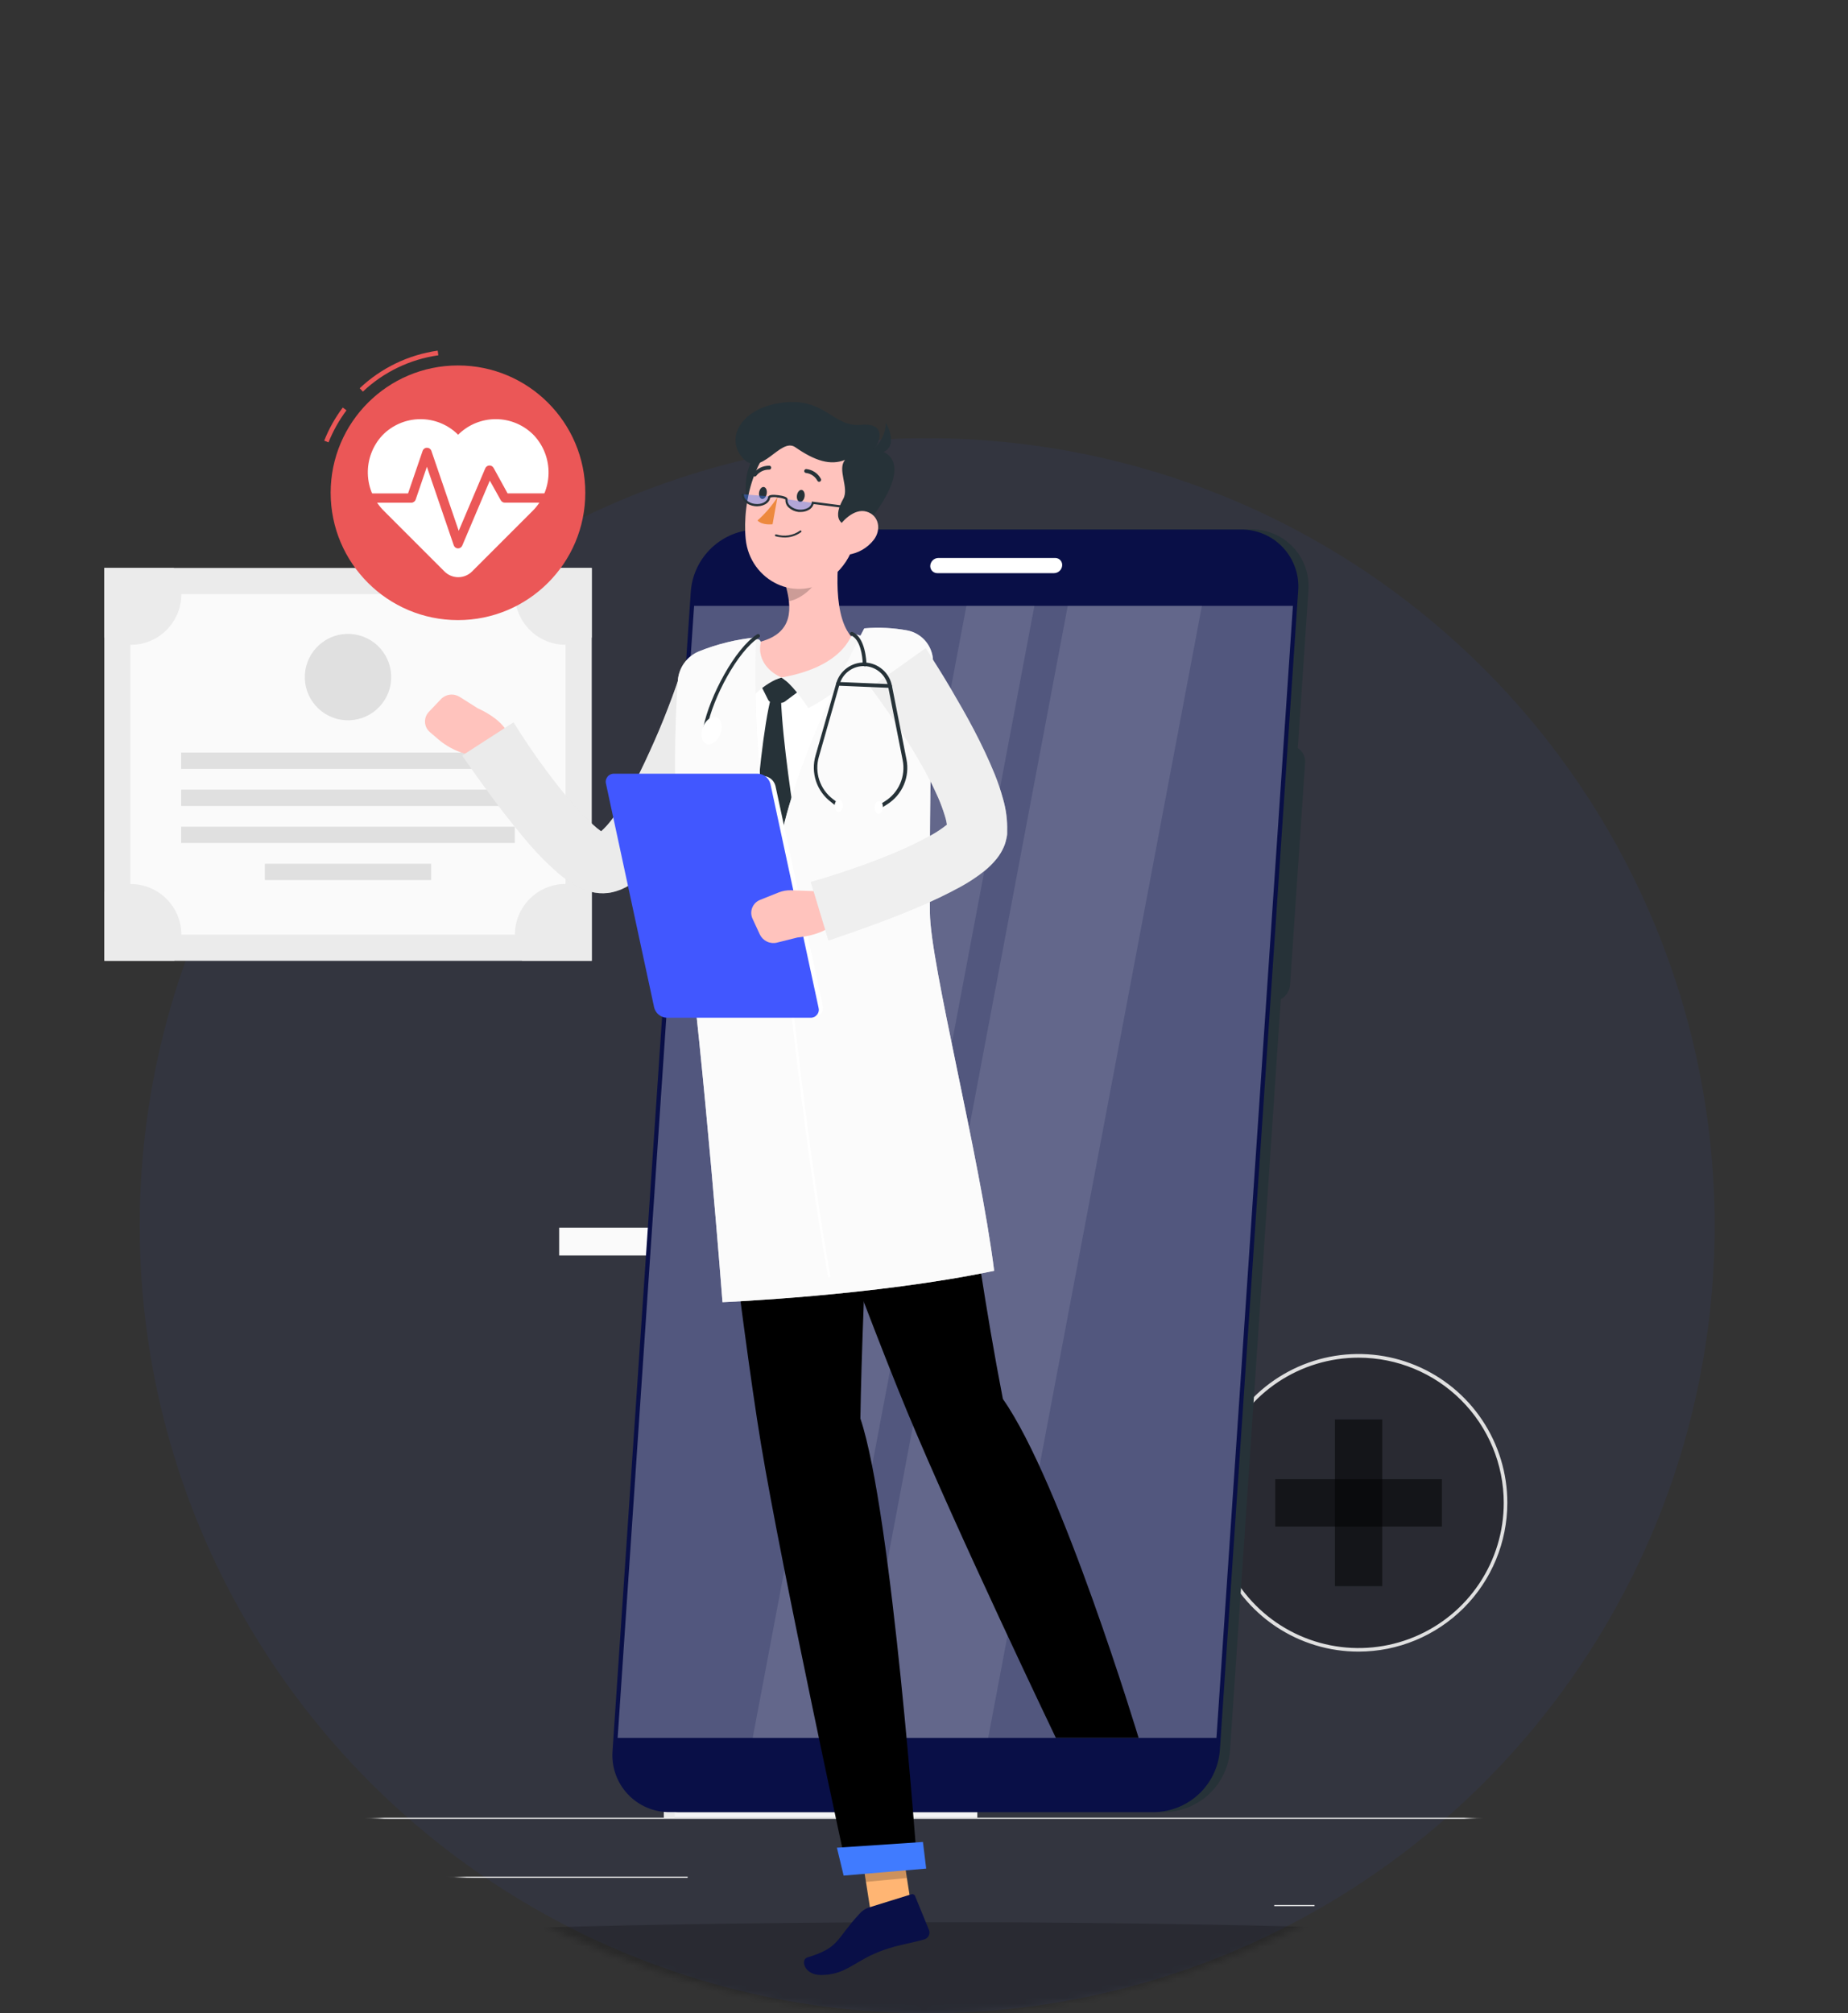 <svg width="291" height="317" viewBox="0 0 291 317" fill="none" xmlns="http://www.w3.org/2000/svg">
<rect x="0" y="0" width="291" height="317" fill="#333333" stroke="none"/>
<circle cx="146" cy="193" r="124" fill="#4157FF" fill-opacity="0.06"/>
<mask id="mask0_1_2654" style="mask-type:alpha" maskUnits="userSpaceOnUse" x="0" y="0" width="291" height="317">
<ellipse cx="145.5" cy="158.5" rx="145.5" ry="158.5" fill="url(#paint0_linear_1_2654)"/>
</mask>
<g mask="url(#mask0_1_2654)">
<path d="M330.312 286.206H-35V286.389H330.312V286.206Z" fill="#EBEBEB"/>
<path d="M293.708 297.962H269.51V298.145H293.708V297.962Z" fill="#EBEBEB"/>
<path d="M206.997 299.949H200.648V300.132H206.997V299.949Z" fill="#EBEBEB"/>
<path d="M268.779 291.182H233.95V291.364H268.779V291.182Z" fill="#EBEBEB"/>
<path d="M20.629 292.409H3.328V292.592H20.629V292.409Z" fill="#EBEBEB"/>
<path d="M46.018 292.409H27.132V292.592H46.018V292.409Z" fill="#EBEBEB"/>
<path d="M108.283 295.492H61.055V295.675H108.283V295.492Z" fill="#EBEBEB"/>
<path d="M93.181 89.427H16.421V151.289H93.181V89.427Z" fill="#EBEBEB"/>
<path d="M89.053 147.168V93.548H20.535V147.168H89.053Z" fill="#FAFAFA"/>
<path d="M81.067 121.063V118.499H28.527V121.063H81.067Z" fill="#E0E0E0"/>
<path d="M81.067 126.901V124.336H28.527V126.901H81.067Z" fill="#E0E0E0"/>
<path d="M81.067 132.731V130.167H28.527V132.731H81.067Z" fill="#E0E0E0"/>
<path d="M67.894 138.569V136.004H41.701V138.569H67.894Z" fill="#E0E0E0"/>
<path d="M28.564 93.548C28.564 94.601 28.356 95.643 27.952 96.616C27.547 97.588 26.954 98.47 26.207 99.213C25.46 99.955 24.574 100.542 23.599 100.94C22.624 101.339 21.581 101.54 20.527 101.533C19.075 101.537 17.649 101.14 16.407 100.386V89.427H27.366C28.134 90.665 28.548 92.091 28.564 93.548Z" fill="#EBEBEB"/>
<path d="M93.181 89.427V100.386C91.653 101.305 89.862 101.686 88.093 101.47C86.324 101.253 84.678 100.45 83.418 99.19C82.157 97.93 81.355 96.284 81.138 94.515C80.921 92.745 81.303 90.954 82.221 89.427H93.181Z" fill="#EBEBEB"/>
<path d="M28.564 147.176C28.567 148.625 28.172 150.048 27.424 151.289H16.465V140.33C17.677 139.604 19.06 139.212 20.473 139.195C21.885 139.178 23.277 139.535 24.507 140.231C25.737 140.927 26.76 141.936 27.473 143.156C28.185 144.376 28.562 145.763 28.564 147.176Z" fill="#EBEBEB"/>
<path d="M93.181 140.323V151.282H82.221C81.468 150.043 81.07 148.619 81.074 147.169C81.076 145.754 81.452 144.365 82.166 143.143C82.879 141.921 83.904 140.911 85.135 140.214C86.367 139.517 87.761 139.16 89.175 139.177C90.59 139.195 91.975 139.588 93.188 140.315L93.181 140.323Z" fill="#EBEBEB"/>
<path d="M61.514 107.702C62.116 103.994 59.598 100.5 55.89 99.898C52.182 99.296 48.688 101.814 48.086 105.523C47.484 109.231 50.002 112.725 53.71 113.327C57.418 113.929 60.912 111.41 61.514 107.702Z" fill="#E0E0E0"/>
<path d="M153.896 203.813H104.549V286.206H153.896V203.813Z" fill="#F5F5F5"/>
<path d="M106.237 203.813H104.549V286.206H106.237V203.813Z" fill="#EBEBEB"/>
<path d="M109.912 193.307H88.052V197.684H109.912V193.307Z" fill="#FAFAFA"/>
<path d="M147.656 319.201C225.893 319.201 289.317 315.498 289.317 310.93C289.317 306.363 225.893 302.66 147.656 302.66C69.419 302.66 5.995 306.363 5.995 310.93C5.995 315.498 69.419 319.201 147.656 319.201Z" fill="black" fill-opacity="0.2"/>
<path d="M213.929 259.77C226.712 259.77 237.075 249.407 237.075 236.624C237.075 223.841 226.712 213.478 213.929 213.478C201.145 213.478 190.783 223.841 190.783 236.624C190.783 249.407 201.145 259.77 213.929 259.77Z" fill="black" fill-opacity="0.2"/>
<path d="M213.931 260.057C209.297 260.059 204.766 258.686 200.911 256.112C197.057 253.538 194.053 249.879 192.278 245.598C190.504 241.317 190.039 236.605 190.942 232.059C191.845 227.514 194.076 223.338 197.353 220.06C200.63 216.783 204.805 214.55 209.35 213.646C213.895 212.741 218.607 213.205 222.889 214.978C227.171 216.751 230.831 219.754 233.406 223.608C235.981 227.461 237.355 231.992 237.355 236.626C237.349 242.837 234.88 248.793 230.488 253.185C226.097 257.578 220.142 260.049 213.931 260.057ZM213.931 213.772C209.409 213.772 204.989 215.113 201.229 217.626C197.47 220.138 194.539 223.709 192.809 227.887C191.079 232.064 190.627 236.661 191.51 241.096C192.392 245.531 194.57 249.604 197.768 252.801C200.966 255.998 205.04 258.175 209.476 259.056C213.911 259.938 218.508 259.484 222.685 257.752C226.862 256.021 230.432 253.09 232.943 249.329C235.454 245.569 236.794 241.148 236.792 236.626C236.787 230.565 234.376 224.755 230.09 220.47C225.803 216.185 219.992 213.776 213.931 213.772Z" fill="#E0E0E0"/>
<path d="M217.657 223.504H210.205V249.748H217.657V223.504Z" fill="black" fill-opacity="0.5"/>
<path d="M227.053 240.36V232.907H200.809V240.36H227.053Z" fill="black" fill-opacity="0.5"/>
<path d="M57.139 61.663L56.642 61.13C60.024 57.933 64.315 55.865 68.924 55.212L69.026 55.943C64.566 56.572 60.412 58.571 57.139 61.663Z" fill="#EB5757"/>
<path d="M51.732 69.649L51.053 69.386C51.79 67.525 52.773 65.771 53.975 64.17L54.56 64.608C53.401 66.157 52.45 67.852 51.732 69.649Z" fill="#EB5757"/>
<path d="M72.116 97.639C83.189 97.639 92.165 88.664 92.165 77.591C92.165 66.519 83.189 57.543 72.116 57.543C61.044 57.543 52.068 66.519 52.068 77.591C52.068 88.664 61.044 97.639 72.116 97.639Z" fill="#EB5757"/>
<path d="M84.092 68.561C83.32 67.759 82.395 67.12 81.373 66.679C80.351 66.239 79.251 66.007 78.138 65.997C77.025 65.987 75.921 66.198 74.891 66.62C73.861 67.041 72.925 67.664 72.139 68.451C71.353 67.664 70.417 67.042 69.388 66.62C68.358 66.199 67.255 65.987 66.143 65.998C65.031 66.008 63.931 66.24 62.91 66.68C61.888 67.12 60.965 67.759 60.193 68.561C58.681 70.196 57.866 72.357 57.922 74.584C57.978 76.81 58.9 78.927 60.492 80.484L69.991 89.983C70.276 90.268 70.614 90.494 70.986 90.648C71.359 90.802 71.758 90.882 72.161 90.882C72.564 90.882 72.963 90.802 73.335 90.648C73.707 90.494 74.046 90.268 74.331 89.983L83.829 80.484C85.416 78.922 86.331 76.803 86.38 74.576C86.429 72.35 85.608 70.192 84.092 68.561Z" fill="white"/>
<path d="M72.117 86.352C71.969 86.346 71.827 86.297 71.708 86.21C71.59 86.122 71.5 86.001 71.452 85.862L67.221 73.493L65.453 78.665C65.403 78.809 65.309 78.933 65.185 79.021C65.06 79.109 64.911 79.156 64.759 79.155H57.679C57.486 79.155 57.3 79.078 57.163 78.941C57.026 78.804 56.949 78.618 56.949 78.424C56.949 78.23 57.026 78.045 57.163 77.908C57.3 77.771 57.486 77.694 57.679 77.694H64.255L66.549 70.994C66.599 70.85 66.692 70.726 66.816 70.638C66.939 70.549 67.088 70.502 67.24 70.502C67.391 70.502 67.54 70.549 67.663 70.638C67.787 70.726 67.88 70.85 67.93 70.994L72.233 83.582L76.413 73.741C76.465 73.615 76.552 73.507 76.663 73.428C76.774 73.35 76.905 73.304 77.041 73.295C77.178 73.287 77.314 73.318 77.434 73.384C77.554 73.45 77.653 73.548 77.72 73.668L79.927 77.686H86.583C86.777 77.686 86.963 77.763 87.1 77.9C87.237 78.037 87.314 78.223 87.314 78.417C87.314 78.611 87.237 78.796 87.1 78.933C86.963 79.071 86.777 79.147 86.583 79.147H79.503C79.372 79.149 79.244 79.115 79.131 79.049C79.018 78.984 78.924 78.889 78.86 78.775L77.129 75.677L72.789 85.906C72.733 86.038 72.639 86.15 72.52 86.23C72.4 86.309 72.26 86.351 72.117 86.352Z" fill="#EB5757"/>
<path d="M183.354 285.33H107.099C105.857 285.343 104.625 285.099 103.482 284.611C102.339 284.123 101.31 283.402 100.461 282.495C99.612 281.588 98.96 280.514 98.549 279.342C98.137 278.17 97.973 276.924 98.069 275.685L110.394 93.029C110.609 90.421 111.787 87.985 113.697 86.196C115.608 84.407 118.115 83.392 120.732 83.349H197.002C198.248 83.334 199.483 83.58 200.629 84.07C201.774 84.561 202.805 85.284 203.655 86.195C204.505 87.106 205.155 88.185 205.565 89.362C205.974 90.538 206.134 91.787 206.033 93.029L193.685 275.685C193.463 278.287 192.284 280.713 190.375 282.495C188.466 284.276 185.965 285.287 183.354 285.33Z" fill="#263238"/>
<path d="M200.262 157.734H198.34C197.992 157.738 197.647 157.669 197.327 157.532C197.007 157.396 196.72 157.194 196.482 156.939C196.245 156.685 196.063 156.383 195.949 156.055C195.835 155.726 195.791 155.377 195.819 155.03L198.179 120.114C198.234 119.383 198.561 118.7 199.096 118.2C199.63 117.699 200.333 117.417 201.065 117.41H202.987C203.335 117.406 203.68 117.475 204 117.611C204.32 117.748 204.607 117.95 204.845 118.205C205.082 118.459 205.264 118.761 205.378 119.089C205.492 119.418 205.536 119.767 205.507 120.114L203.148 155.03C203.093 155.76 202.766 156.443 202.231 156.944C201.697 157.445 200.994 157.726 200.262 157.734Z" fill="#263238"/>
<path d="M109.284 134.441H107.37C107.086 134.445 106.805 134.39 106.545 134.279C106.284 134.169 106.049 134.005 105.854 133.799C105.66 133.593 105.511 133.349 105.415 133.082C105.32 132.815 105.282 132.532 105.302 132.249L106.157 119.639C106.211 119.047 106.482 118.495 106.917 118.091C107.353 117.686 107.922 117.457 108.517 117.447H110.438C110.721 117.445 111 117.502 111.26 117.613C111.519 117.724 111.753 117.888 111.946 118.094C112.14 118.299 112.288 118.543 112.383 118.808C112.479 119.074 112.518 119.357 112.499 119.639L111.644 132.249C111.591 132.842 111.321 133.394 110.885 133.799C110.449 134.204 109.879 134.432 109.284 134.441Z" fill="#407BFF"/>
<path d="M107.764 156.959H105.843C105.56 156.962 105.28 156.906 105.02 156.795C104.76 156.684 104.526 156.52 104.332 156.314C104.139 156.108 103.99 155.865 103.895 155.598C103.801 155.332 103.762 155.049 103.782 154.767L104.637 142.156C104.691 141.564 104.962 141.013 105.398 140.609C105.833 140.204 106.403 139.975 106.997 139.965H108.933C109.216 139.963 109.495 140.02 109.755 140.131C110.014 140.242 110.248 140.406 110.441 140.611C110.635 140.817 110.783 141.061 110.879 141.326C110.974 141.592 111.013 141.875 110.994 142.156L110.139 154.767C110.086 155.362 109.814 155.916 109.375 156.322C108.936 156.727 108.362 156.954 107.764 156.959Z" fill="#407BFF"/>
<path d="M181.74 285.33H105.485C104.242 285.344 103.011 285.099 101.868 284.611C100.725 284.123 99.696 283.402 98.847 282.495C97.998 281.588 97.346 280.514 96.934 279.342C96.522 278.17 96.359 276.924 96.454 275.686L108.787 93.029C109.01 90.42 110.196 87.987 112.113 86.203C114.031 84.419 116.543 83.412 119.162 83.378H195.388C196.631 83.364 197.864 83.609 199.007 84.098C200.15 84.586 201.18 85.307 202.029 86.215C202.878 87.123 203.53 88.198 203.941 89.371C204.352 90.544 204.515 91.79 204.419 93.029L192.078 275.686C191.856 278.288 190.676 280.716 188.765 282.497C186.855 284.279 184.352 285.289 181.74 285.33Z" fill="#090F47"/>
<path opacity="0.3" d="M97.258 273.639L109.298 95.397H203.593L191.552 273.639H97.258Z" fill="white"/>
<path opacity="0.1" d="M134.484 273.639L168.136 95.397H189.259L155.606 273.639H134.484Z" fill="white"/>
<path opacity="0.1" d="M118.527 273.639L152.179 95.397H162.883L129.23 273.639H118.527Z" fill="white"/>
<path d="M147.759 87.856H166.148C166.302 87.854 166.454 87.883 166.595 87.943C166.737 88.003 166.864 88.092 166.969 88.205C167.073 88.317 167.153 88.45 167.203 88.595C167.253 88.74 167.272 88.894 167.259 89.047C167.234 89.369 167.089 89.67 166.854 89.891C166.619 90.113 166.31 90.239 165.988 90.245H147.598C147.444 90.247 147.291 90.216 147.15 90.156C147.009 90.095 146.882 90.005 146.777 89.892C146.673 89.779 146.593 89.646 146.543 89.5C146.493 89.355 146.474 89.201 146.487 89.047C146.513 88.726 146.657 88.426 146.892 88.206C147.127 87.985 147.436 87.861 147.759 87.856Z" fill="white"/>
<path d="M143.93 302.901L137.486 303.515L135.163 288.647L141.607 288.026L143.93 302.901Z" fill="#FFB573"/>
<path d="M136.748 300.366L143.499 298.269C143.615 298.228 143.743 298.235 143.854 298.287C143.966 298.338 144.054 298.432 144.098 298.547L146.29 303.902C146.344 304.046 146.368 304.199 146.361 304.352C146.353 304.505 146.313 304.656 146.245 304.793C146.176 304.93 146.08 305.052 145.962 305.15C145.844 305.248 145.707 305.321 145.559 305.363C143.119 306.094 140.795 306.262 137.851 307.555C134.41 309.016 132.97 310.974 129.266 310.974C126.614 310.974 126.015 308.542 127.14 308.205C132.254 306.657 131.582 305.385 135.294 301.389C135.68 300.926 136.181 300.573 136.748 300.366Z" fill="#090F47"/>
<path opacity="0.2" d="M135.163 288.647L136.361 296.318L142.812 295.697L141.614 288.026L135.163 288.647Z" fill="black"/>
<path d="M139.824 100.774C131.371 99.78 122.961 100.445 114.522 102.082C113.116 102.355 111.833 103.068 110.86 104.119C109.887 105.17 109.273 106.504 109.109 107.927C108.195 116.007 107.15 134.119 111.227 161.138L145.771 158.215C145.837 153.313 142.352 130.978 145.231 107.802C145.348 106.984 145.301 106.151 145.092 105.351C144.882 104.552 144.514 103.802 144.01 103.147C143.506 102.492 142.876 101.944 142.157 101.537C141.438 101.129 140.645 100.87 139.824 100.774Z" fill="white"/>
<path d="M119.71 107.7L120.945 110.17C121.002 110.294 121.094 110.4 121.209 110.475C121.324 110.55 121.458 110.591 121.595 110.594L122.932 110.667C123.171 110.677 123.405 110.605 123.597 110.462L125.898 108.745L123.056 106.677L119.71 107.7Z" fill="#263238"/>
<path d="M122.976 109.958C122.489 109.732 121.937 109.688 121.42 109.834C120.331 113.669 119.14 124.68 119.016 129.56C122.318 139.183 123.4 140.154 123.4 140.154L125.073 128.574C125.073 128.574 123.195 116.731 122.976 109.958Z" fill="#263238"/>
<path d="M132.511 84.116C131.722 88.88 131.049 97.581 134.469 100.657C131.963 103.288 128.682 106.334 123.056 106.678C117.431 107.021 118.3 103.127 119.725 101.044C124.978 99.642 124.722 95.725 123.692 92.065L132.511 84.116Z" fill="#FFC3BD"/>
<path d="M135.901 100.241C135.502 100.069 135.089 99.934 134.666 99.839C134.562 99.811 134.453 99.819 134.354 99.859C134.255 99.9 134.172 99.973 134.118 100.065C133.577 100.986 131.926 105.099 123.056 106.677C124.518 107.539 126.454 110.214 127.287 111.499C129.946 110.119 136.865 105.991 136.208 100.65C136.194 100.561 136.159 100.478 136.106 100.407C136.052 100.335 135.982 100.278 135.901 100.241Z" fill="#F5F5F5"/>
<path d="M119.776 101.263C119.795 101.18 119.792 101.094 119.769 101.012C119.746 100.93 119.702 100.855 119.643 100.794C119.583 100.733 119.51 100.688 119.428 100.663C119.347 100.637 119.26 100.633 119.177 100.65C118.87 100.709 118.567 100.79 118.271 100.891C118.202 100.918 118.138 100.954 118.081 101C117.401 101.629 113.697 106.977 117.168 111.302C117.898 110.126 120.419 107.459 123.056 106.677C120.558 105.552 119.33 103.455 119.776 101.263Z" fill="#F5F5F5"/>
<path opacity="0.2" d="M128.916 87.36L123.699 92.065C123.951 92.915 124.127 93.785 124.226 94.666C126.242 94.322 128.953 92.036 129.099 89.917C129.198 89.06 129.136 88.193 128.916 87.36Z" fill="black"/>
<path d="M121.946 69.715C117.445 71.476 117.153 75.173 117.562 79.213C117.971 83.254 122.37 80.58 123.349 78.052C124.328 75.524 128.178 67.275 121.946 69.715Z" fill="#263238"/>
<path d="M136.303 77.774C135.053 84.138 134.637 87.915 130.998 90.845C125.511 95.228 118.081 91.444 117.423 84.883C116.831 78.972 118.972 69.54 125.526 67.698C126.955 67.278 128.469 67.237 129.919 67.581C131.369 67.924 132.704 68.64 133.792 69.658C134.881 70.675 135.685 71.959 136.125 73.382C136.565 74.806 136.626 76.32 136.303 77.774Z" fill="#FFC3BD"/>
<path d="M136.04 83.042C130.684 83.327 131.817 80.287 132.788 78.541C133.76 76.795 131.78 73.909 133.073 72.411C130.765 73.332 128.332 72.572 125.241 70.424C122.845 68.751 119.842 75.436 116.919 72.082C114.157 68.919 116.722 64.148 123.356 63.381C129.99 62.613 131.196 67.304 135.55 66.888C139.905 66.471 138.392 70.058 137.537 70.789C141.191 71.03 143.185 74.523 136.04 83.042Z" fill="#263238"/>
<path d="M136.697 71.235C137.535 70.775 138.235 70.1 138.724 69.279C139.214 68.459 139.475 67.522 139.481 66.566C140.927 69.102 140.774 71.98 136.697 71.235Z" fill="#263238"/>
<path d="M122.815 84.569C123.397 84.669 123.994 84.651 124.569 84.516C125.144 84.38 125.686 84.13 126.161 83.779C126.176 83.766 126.187 83.749 126.195 83.731C126.203 83.713 126.207 83.693 126.207 83.674C126.207 83.654 126.203 83.634 126.195 83.616C126.187 83.598 126.176 83.581 126.161 83.568C126.133 83.54 126.095 83.525 126.056 83.525C126.016 83.525 125.978 83.54 125.95 83.568C125.417 83.945 124.804 84.194 124.158 84.294C123.513 84.394 122.853 84.343 122.231 84.145C122.191 84.135 122.149 84.14 122.113 84.159C122.076 84.177 122.048 84.209 122.033 84.247C122.022 84.286 122.026 84.328 122.046 84.363C122.065 84.399 122.097 84.425 122.136 84.437C122.358 84.501 122.585 84.545 122.815 84.569Z" fill="#263238"/>
<path d="M137.596 84.992C136.595 86.282 135.129 87.126 133.512 87.345C131.386 87.623 130.677 85.643 131.568 83.794C132.379 82.128 134.491 79.98 136.449 80.558C138.407 81.135 138.823 83.385 137.596 84.992Z" fill="#FFC3BD"/>
<path d="M135.484 223.351C135.74 204.274 138.18 158.837 138.18 158.837L111.249 161.109C111.249 161.109 116.605 207.935 119.834 227.398C123.195 247.629 133.504 295.025 133.504 295.025L144.464 294.09C144.464 294.09 140.46 238.102 135.484 223.351Z" fill="black"/>
<path d="M132.847 295.325L145.844 294.221L145.333 290.028L131.787 290.934L132.847 295.325Z" fill="#407BFF"/>
<path d="M126.702 78.154C126.636 78.673 126.3 79.067 125.972 79.031C125.643 78.994 125.416 78.541 125.489 78.015C125.562 77.489 125.891 77.102 126.22 77.138C126.549 77.175 126.775 77.635 126.702 78.154Z" fill="#263238"/>
<path d="M120.74 77.686C120.675 78.212 120.338 78.6 120.01 78.563C119.681 78.526 119.454 78.073 119.527 77.555C119.6 77.036 119.929 76.641 120.258 76.678C120.587 76.715 120.813 77.138 120.74 77.686Z" fill="#263238"/>
<path d="M122.421 78.3C121.541 79.652 120.484 80.88 119.279 81.953C120.053 82.764 121.653 82.545 121.653 82.545L122.421 78.3Z" fill="#ED893E"/>
<path opacity="0.4" d="M116.97 77.818C116.861 78.651 117.701 79.345 118.863 79.491C120.024 79.637 121.098 79.001 121.201 78.168" fill="#407BFF"/>
<path opacity="0.4" d="M123.875 78.592C123.714 79.418 124.525 80.163 125.665 80.382C126.804 80.602 127.922 80.017 128.076 79.199" fill="#407BFF"/>
<path d="M126.118 80.609C125.986 80.616 125.854 80.616 125.723 80.609C125.161 80.541 124.634 80.305 124.211 79.929C124.026 79.771 123.882 79.572 123.79 79.347C123.699 79.122 123.663 78.878 123.685 78.636C123.314 78.475 122.919 78.376 122.516 78.344C122.11 78.243 121.686 78.243 121.281 78.344C121.179 79.235 120.068 79.849 118.826 79.695C118.264 79.634 117.736 79.399 117.314 79.023C117.13 78.865 116.986 78.665 116.895 78.44C116.803 78.215 116.767 77.972 116.788 77.73L117.138 77.774C117.123 77.961 117.154 78.148 117.226 78.321C117.298 78.494 117.411 78.647 117.555 78.767C117.923 79.091 118.382 79.293 118.87 79.345C119.922 79.484 120.857 78.994 120.952 78.263C121.003 77.854 121.851 77.883 122.552 77.971C123.254 78.059 124.086 78.256 124.013 78.658C123.998 78.845 124.028 79.033 124.1 79.206C124.173 79.379 124.286 79.531 124.43 79.652C124.802 79.971 125.26 80.175 125.747 80.237C126.234 80.299 126.729 80.218 127.17 80.002C127.34 79.923 127.488 79.804 127.603 79.655C127.717 79.506 127.794 79.332 127.827 79.147V78.972L136.843 80.134L136.799 80.484L128.12 79.367C128.056 79.57 127.953 79.758 127.814 79.921C127.676 80.082 127.507 80.215 127.316 80.309C126.947 80.505 126.535 80.607 126.118 80.609Z" fill="#263238"/>
<path d="M128.996 75.86C129.048 75.86 129.099 75.845 129.142 75.816C129.213 75.775 129.265 75.707 129.287 75.628C129.309 75.549 129.299 75.464 129.259 75.392C129.033 74.967 128.705 74.605 128.305 74.337C127.904 74.07 127.444 73.905 126.965 73.858C126.883 73.854 126.802 73.882 126.741 73.937C126.679 73.992 126.642 74.068 126.636 74.15C126.632 74.23 126.66 74.309 126.713 74.369C126.766 74.429 126.841 74.466 126.921 74.472C127.3 74.516 127.663 74.653 127.977 74.869C128.292 75.085 128.549 75.375 128.726 75.714C128.753 75.76 128.793 75.798 128.841 75.824C128.888 75.85 128.942 75.862 128.996 75.86Z" fill="#263238"/>
<path d="M118.812 75.034C118.862 75.039 118.913 75.032 118.96 75.013C119.007 74.993 119.049 74.963 119.082 74.924C119.318 74.615 119.624 74.365 119.974 74.195C120.324 74.025 120.709 73.94 121.099 73.945C121.139 73.949 121.18 73.945 121.218 73.934C121.257 73.922 121.293 73.902 121.324 73.877C121.356 73.851 121.382 73.819 121.4 73.783C121.419 73.747 121.431 73.708 121.435 73.668C121.44 73.628 121.437 73.588 121.426 73.55C121.416 73.512 121.398 73.476 121.373 73.445C121.349 73.413 121.319 73.387 121.284 73.368C121.249 73.349 121.211 73.336 121.172 73.332C120.681 73.319 120.194 73.421 119.75 73.63C119.306 73.84 118.917 74.15 118.614 74.537C118.562 74.599 118.537 74.68 118.544 74.76C118.551 74.841 118.589 74.916 118.651 74.968C118.699 75.002 118.754 75.025 118.812 75.034Z" fill="#263238"/>
<path d="M157.922 220.275C152.332 191.547 151.076 169.08 145.771 158.172L119.681 161.094C119.681 161.094 135.221 203.902 142.812 222.174C150.696 241.171 166.258 273.625 166.258 273.625H179.292C179.292 273.625 167.127 233.36 157.922 220.275Z" fill="black"/>
<path d="M75.222 111.521L72.402 109.739C71.944 109.444 71.398 109.317 70.858 109.379C70.317 109.442 69.814 109.69 69.436 110.082L67.522 112.099C67.315 112.316 67.156 112.574 67.053 112.856C66.951 113.137 66.907 113.437 66.925 113.736C66.943 114.035 67.022 114.328 67.157 114.595C67.292 114.863 67.481 115.1 67.712 115.291L69.078 116.46C70.266 117.467 71.653 118.214 73.147 118.652L77.275 119.872L79.986 116.95C80.812 113.903 75.222 111.521 75.222 111.521Z" fill="#FFC3BD"/>
<path d="M116.97 110.155C115.947 112.654 114.946 114.977 113.858 117.352C112.769 119.726 111.666 122.072 110.446 124.402C109.225 126.733 107.925 129.049 106.449 131.372C105.718 132.527 104.907 133.681 103.987 134.843C102.997 136.124 101.87 137.292 100.626 138.328C99.804 138.999 98.898 139.559 97.93 139.994C97.623 140.111 97.338 140.228 97.002 140.33L96.491 140.469C96.233 140.532 95.972 140.578 95.709 140.607C94.818 140.708 93.917 140.643 93.049 140.417C91.965 140.114 90.935 139.643 89.995 139.022C89.292 138.583 88.621 138.095 87.986 137.561C85.878 135.72 83.934 133.698 82.178 131.518C80.475 129.473 78.868 127.42 77.326 125.323C75.785 123.226 74.302 121.166 72.782 118.966L80.863 113.75C83.413 117.866 86.234 121.808 89.309 125.549C90.722 127.282 92.279 128.893 93.963 130.364C94.289 130.631 94.633 130.875 94.993 131.095C95.263 131.277 95.534 131.35 95.344 131.285C95.087 131.214 94.818 131.199 94.555 131.241C94.448 131.251 94.343 131.27 94.24 131.299H94.182C94.145 131.299 94.145 131.299 94.138 131.299C94.304 131.191 94.463 131.071 94.613 130.941C95.28 130.336 95.884 129.665 96.418 128.939C97.039 128.106 97.66 127.171 98.251 126.2C99.461 124.179 100.563 122.096 101.554 119.96C102.577 117.768 103.563 115.576 104.476 113.297C105.39 111.017 106.259 108.701 106.997 106.487L116.97 110.155Z" fill="#E0E0E0"/>
<g opacity="0.6">
<path opacity="0.6" d="M116.97 110.155C115.947 112.654 114.946 114.977 113.858 117.352C112.769 119.726 111.666 122.072 110.446 124.402C109.225 126.733 107.925 129.049 106.449 131.372C105.718 132.527 104.907 133.681 103.987 134.843C102.997 136.124 101.87 137.292 100.626 138.328C99.804 138.999 98.898 139.559 97.93 139.994C97.623 140.111 97.338 140.228 97.002 140.33L96.491 140.469C96.233 140.532 95.972 140.578 95.709 140.607C94.818 140.708 93.917 140.643 93.049 140.417C91.965 140.114 90.935 139.643 89.995 139.022C89.292 138.583 88.621 138.095 87.986 137.561C85.878 135.72 83.934 133.698 82.178 131.518C80.475 129.473 78.868 127.42 77.326 125.323C75.785 123.226 74.302 121.166 72.782 118.966L80.863 113.75C83.413 117.866 86.234 121.808 89.309 125.549C90.722 127.282 92.279 128.893 93.963 130.364C94.289 130.631 94.633 130.875 94.993 131.095C95.263 131.277 95.534 131.35 95.344 131.285C95.087 131.214 94.818 131.199 94.555 131.241C94.448 131.251 94.343 131.27 94.24 131.299H94.182C94.145 131.299 94.145 131.299 94.138 131.299C94.304 131.191 94.463 131.071 94.613 130.941C95.28 130.336 95.884 129.665 96.418 128.939C97.039 128.106 97.66 127.171 98.251 126.2C99.461 124.179 100.563 122.096 101.554 119.96C102.577 117.768 103.563 115.576 104.476 113.297C105.39 111.017 106.259 108.701 106.997 106.487L116.97 110.155Z" fill="white"/>
</g>
<path d="M136.098 98.94C133.358 104.055 123.604 123.54 122.42 135.566C118.102 124.607 119.045 100.365 119.045 100.365C115.968 100.665 112.949 101.403 110.08 102.557C109.156 102.937 108.354 103.565 107.765 104.372C107.176 105.179 106.821 106.134 106.741 107.13C105.9 119.674 106.297 132.27 107.925 144.736C110.957 168.335 113.77 205.034 113.77 205.034C113.77 205.034 137.917 204.026 156.548 200.095C154.276 182.056 146.502 151.823 146.429 143.727C146.341 133.309 146.582 112.939 146.911 104.434C146.966 103.234 146.59 102.053 145.85 101.106C145.11 100.158 144.056 99.507 142.878 99.269C140.643 98.855 138.362 98.744 136.098 98.94Z" fill="#F2F2F2"/>
<path opacity="0.7" d="M136.098 98.94C133.358 104.054 123.604 123.54 122.42 135.566C118.102 124.607 119.045 100.365 119.045 100.365C115.968 100.665 112.949 101.403 110.08 102.557C109.156 102.936 108.354 103.565 107.765 104.372C107.176 105.179 106.821 106.134 106.741 107.13C105.9 119.674 106.297 132.27 107.925 144.736C110.957 168.335 113.77 205.034 113.77 205.034C113.77 205.034 137.917 204.026 156.548 200.095C154.276 182.056 146.502 151.823 146.429 143.727C146.341 133.309 146.582 112.931 146.911 104.427C146.98 103.263 146.636 102.112 145.94 101.176C145.243 100.241 144.239 99.581 143.104 99.313C140.798 98.861 138.439 98.735 136.098 98.94Z" fill="white"/>
<path d="M130.406 201.118C126.212 177.979 122.888 144.027 122.618 139.943H122.99C123.261 144.027 126.592 177.935 130.779 201.074L130.406 201.118Z" fill="white"/>
<path d="M128.317 159.954H106.047C105.598 159.934 105.167 159.769 104.819 159.483C104.471 159.197 104.225 158.806 104.118 158.369L96.673 123.759C96.619 123.57 96.61 123.371 96.647 123.178C96.685 122.985 96.768 122.804 96.889 122.649C97.01 122.494 97.166 122.37 97.345 122.288C97.523 122.205 97.719 122.166 97.915 122.174H120.177C120.628 122.193 121.061 122.357 121.41 122.643C121.76 122.929 122.006 123.321 122.114 123.759L129.559 158.369C129.613 158.558 129.622 158.757 129.585 158.95C129.547 159.143 129.464 159.325 129.343 159.479C129.222 159.634 129.066 159.758 128.887 159.84C128.709 159.923 128.513 159.962 128.317 159.954Z" fill="white"/>
<path d="M127.623 160.247H104.973C104.515 160.225 104.077 160.057 103.723 159.766C103.368 159.475 103.118 159.077 103.008 158.632L95.431 123.438C95.377 123.245 95.369 123.042 95.408 122.846C95.447 122.649 95.532 122.465 95.656 122.307C95.78 122.15 95.94 122.024 96.121 121.94C96.303 121.856 96.502 121.816 96.703 121.823H119.352C119.81 121.844 120.249 122.013 120.603 122.304C120.957 122.595 121.208 122.993 121.317 123.438L128.887 158.632C128.942 158.824 128.952 159.027 128.914 159.224C128.876 159.42 128.791 159.605 128.668 159.763C128.544 159.92 128.385 160.047 128.204 160.131C128.022 160.215 127.823 160.255 127.623 160.247Z" fill="#4157FF"/>
<path d="M130.216 140.388L124.583 140.177C123.906 140.153 123.231 140.273 122.603 140.527L119.681 141.696C119.407 141.805 119.157 141.968 118.947 142.175C118.738 142.382 118.572 142.63 118.46 142.903C118.348 143.175 118.292 143.468 118.296 143.763C118.3 144.058 118.364 144.349 118.483 144.619L119.652 147.147C119.887 147.637 120.285 148.031 120.777 148.263C121.27 148.494 121.827 148.549 122.355 148.418L125.577 147.614C125.577 147.614 131.627 147.132 131.846 143.961L130.216 140.388Z" fill="#FFC3BD"/>
<path d="M145.772 102.074C147.167 104.266 148.446 106.268 149.702 108.416C150.959 110.564 152.194 112.69 153.355 114.911C154.517 117.133 155.62 119.427 156.621 121.882C157.141 123.167 157.585 124.482 157.951 125.82C158.422 127.45 158.639 129.143 158.594 130.839V131.124C158.597 131.173 158.597 131.221 158.594 131.27C158.594 131.533 158.521 131.796 158.47 132.059C158.419 132.322 158.353 132.527 158.28 132.79C158.207 133.053 158.126 133.192 158.046 133.396C157.767 134.028 157.408 134.622 156.979 135.164C156.382 135.91 155.704 136.587 154.956 137.181C153.806 138.086 152.585 138.895 151.302 139.599C149.047 140.832 146.725 141.94 144.347 142.916C142.045 143.895 139.751 144.787 137.443 145.627C135.134 146.467 132.862 147.278 130.458 148.082L127.674 138.876C129.866 138.277 132.102 137.539 134.286 136.794C136.471 136.048 138.67 135.215 140.745 134.346C142.781 133.505 144.767 132.546 146.692 131.475C147.505 131.024 148.279 130.509 149.008 129.933C149.2 129.788 149.372 129.618 149.52 129.429C149.457 129.5 149.407 129.581 149.374 129.67C149.374 129.736 149.337 129.78 149.301 129.86C149.272 129.946 149.25 130.034 149.235 130.123C149.204 130.235 149.185 130.35 149.176 130.466C149.176 130.51 149.176 130.518 149.176 130.503V130.452C149.125 129.759 148.99 129.074 148.774 128.413C148.482 127.457 148.136 126.518 147.737 125.6C146.844 123.578 145.834 121.609 144.712 119.704C143.572 117.746 142.36 115.788 141.059 113.859C139.759 111.93 138.429 110.009 137.092 108.255L145.772 102.074Z" fill="#E0E0E0"/>
<g opacity="0.7">
<path opacity="0.7" d="M145.772 102.074C147.167 104.266 148.446 106.268 149.702 108.416C150.959 110.564 152.194 112.69 153.355 114.911C154.517 117.133 155.62 119.427 156.621 121.882C157.141 123.167 157.585 124.482 157.951 125.82C158.422 127.45 158.639 129.143 158.594 130.839V131.124C158.597 131.173 158.597 131.221 158.594 131.27C158.594 131.533 158.521 131.796 158.47 132.059C158.419 132.322 158.353 132.527 158.28 132.79C158.207 133.053 158.126 133.192 158.046 133.396C157.767 134.028 157.408 134.622 156.979 135.164C156.382 135.91 155.704 136.587 154.956 137.181C153.806 138.086 152.585 138.895 151.302 139.599C149.047 140.832 146.725 141.94 144.347 142.916C142.045 143.895 139.751 144.787 137.443 145.627C135.134 146.467 132.862 147.278 130.458 148.082L127.674 138.876C129.866 138.277 132.102 137.539 134.286 136.794C136.471 136.048 138.67 135.215 140.745 134.346C142.781 133.505 144.767 132.546 146.692 131.475C147.505 131.024 148.279 130.509 149.008 129.933C149.2 129.788 149.372 129.618 149.52 129.429C149.457 129.5 149.407 129.581 149.374 129.67C149.374 129.736 149.337 129.78 149.301 129.86C149.272 129.946 149.25 130.034 149.235 130.123C149.204 130.235 149.185 130.35 149.176 130.466C149.176 130.51 149.176 130.518 149.176 130.503V130.452C149.125 129.759 148.99 129.074 148.774 128.413C148.482 127.457 148.136 126.518 147.737 125.6C146.844 123.578 145.834 121.609 144.712 119.704C143.572 117.746 142.36 115.788 141.059 113.859C139.759 111.93 138.429 110.009 137.092 108.255L145.772 102.074Z" fill="white"/>
</g>
<path d="M138.378 127.427C138.329 127.426 138.281 127.413 138.239 127.389C138.197 127.365 138.162 127.33 138.137 127.288C138.115 127.256 138.1 127.22 138.093 127.183C138.086 127.145 138.087 127.106 138.095 127.069C138.103 127.031 138.119 126.996 138.141 126.964C138.163 126.933 138.192 126.906 138.224 126.886L139.364 126.156C140.428 125.485 141.263 124.507 141.759 123.351C142.255 122.195 142.388 120.916 142.14 119.682L139.846 108.066C139.678 107.197 139.222 106.41 138.552 105.833C137.882 105.256 137.036 104.921 136.152 104.884C135.268 104.847 134.398 105.109 133.681 105.628C132.965 106.147 132.444 106.893 132.204 107.744L128.953 119.134C128.598 120.339 128.617 121.622 129.009 122.815C129.4 124.008 130.145 125.053 131.145 125.812L132.226 126.631C132.287 126.678 132.326 126.748 132.336 126.825C132.346 126.901 132.324 126.979 132.277 127.04C132.254 127.07 132.226 127.095 132.193 127.114C132.16 127.132 132.124 127.144 132.087 127.149C132.049 127.154 132.011 127.151 131.975 127.141C131.939 127.131 131.905 127.114 131.875 127.091L130.852 126.28C129.754 125.453 128.932 124.311 128.498 123.006C128.063 121.701 128.036 120.295 128.419 118.974L131.678 107.583C131.958 106.611 132.556 105.76 133.377 105.168C134.198 104.577 135.194 104.278 136.205 104.32C137.216 104.362 138.184 104.743 138.953 105.401C139.722 106.059 140.248 106.956 140.445 107.949L142.74 119.573C143.01 120.92 142.866 122.318 142.324 123.581C141.783 124.844 140.87 125.913 139.707 126.645L138.56 127.376C138.535 127.396 138.506 127.411 138.474 127.42C138.443 127.429 138.41 127.431 138.378 127.427Z" fill="#263238"/>
<path d="M140.131 108.307L131.926 107.963C131.887 107.962 131.85 107.952 131.815 107.936C131.78 107.919 131.749 107.896 131.723 107.868C131.698 107.839 131.678 107.806 131.665 107.77C131.652 107.733 131.646 107.695 131.648 107.657C131.656 107.58 131.691 107.51 131.748 107.458C131.805 107.407 131.879 107.379 131.955 107.379L140.153 107.722C140.191 107.724 140.229 107.734 140.263 107.75C140.298 107.766 140.329 107.79 140.355 107.818C140.381 107.847 140.401 107.88 140.414 107.916C140.427 107.952 140.432 107.991 140.43 108.029C140.429 108.067 140.421 108.105 140.405 108.139C140.39 108.174 140.367 108.205 140.339 108.231C140.311 108.257 140.278 108.277 140.243 108.29C140.207 108.303 140.169 108.309 140.131 108.307Z" fill="#263238"/>
<path d="M136.142 104.902C136.066 104.9 135.994 104.87 135.94 104.817C135.885 104.764 135.853 104.693 135.849 104.617C135.849 103.156 135.396 100.62 134.03 100.065C133.992 100.052 133.958 100.032 133.928 100.005C133.898 99.979 133.874 99.946 133.858 99.91C133.841 99.874 133.832 99.835 133.831 99.795C133.83 99.755 133.837 99.715 133.852 99.678C133.867 99.641 133.89 99.608 133.918 99.58C133.947 99.552 133.98 99.53 134.018 99.516C134.055 99.501 134.095 99.495 134.134 99.496C134.174 99.498 134.213 99.507 134.249 99.525C136.273 100.357 136.441 104.171 136.441 104.639C136.441 104.716 136.412 104.79 136.359 104.846C136.306 104.901 136.233 104.935 136.156 104.938L136.142 104.902Z" fill="#263238"/>
<path d="M111.045 114.831H110.986C110.911 114.815 110.845 114.77 110.803 114.706C110.76 114.642 110.745 114.563 110.76 114.488C111.724 109.688 115.714 102.111 119.228 99.875C119.26 99.855 119.296 99.842 119.333 99.836C119.37 99.83 119.408 99.832 119.445 99.84C119.482 99.849 119.516 99.865 119.547 99.888C119.577 99.91 119.603 99.938 119.622 99.97C119.644 100.002 119.658 100.037 119.665 100.074C119.673 100.111 119.672 100.15 119.664 100.187C119.656 100.223 119.64 100.258 119.618 100.289C119.596 100.32 119.567 100.346 119.535 100.365C116.137 102.513 112.265 109.863 111.33 114.59C111.318 114.657 111.283 114.718 111.231 114.762C111.179 114.806 111.113 114.831 111.045 114.831Z" fill="#263238"/>
<path d="M113.441 115.584C112.988 116.745 111.98 117.447 111.249 117.147C110.519 116.848 110.234 115.686 110.687 114.495C111.14 113.304 112.148 112.632 112.879 112.939C113.609 113.246 113.901 114.422 113.441 115.584Z" fill="white"/>
<path d="M132.729 126.901C132.729 127.442 132.393 127.873 132.035 127.858C131.677 127.843 131.4 127.39 131.422 126.842C131.444 126.295 131.758 125.863 132.116 125.885C132.474 125.907 132.751 126.353 132.729 126.901Z" fill="white"/>
<path d="M139.028 127.164C139.028 127.705 138.699 128.136 138.334 128.121C137.968 128.107 137.705 127.654 137.727 127.106C137.749 126.558 138.056 126.134 138.458 126.148C138.86 126.163 139.05 126.638 139.028 127.164Z" fill="white"/>
</g>
<defs>
<linearGradient id="paint0_linear_1_2654" x1="145.5" y1="0" x2="145.5" y2="317" gradientUnits="userSpaceOnUse">
<stop stop-color="#73B2FF"/>
<stop offset="1" stop-color="#4D61FF"/>
</linearGradient>
</defs>
</svg>
